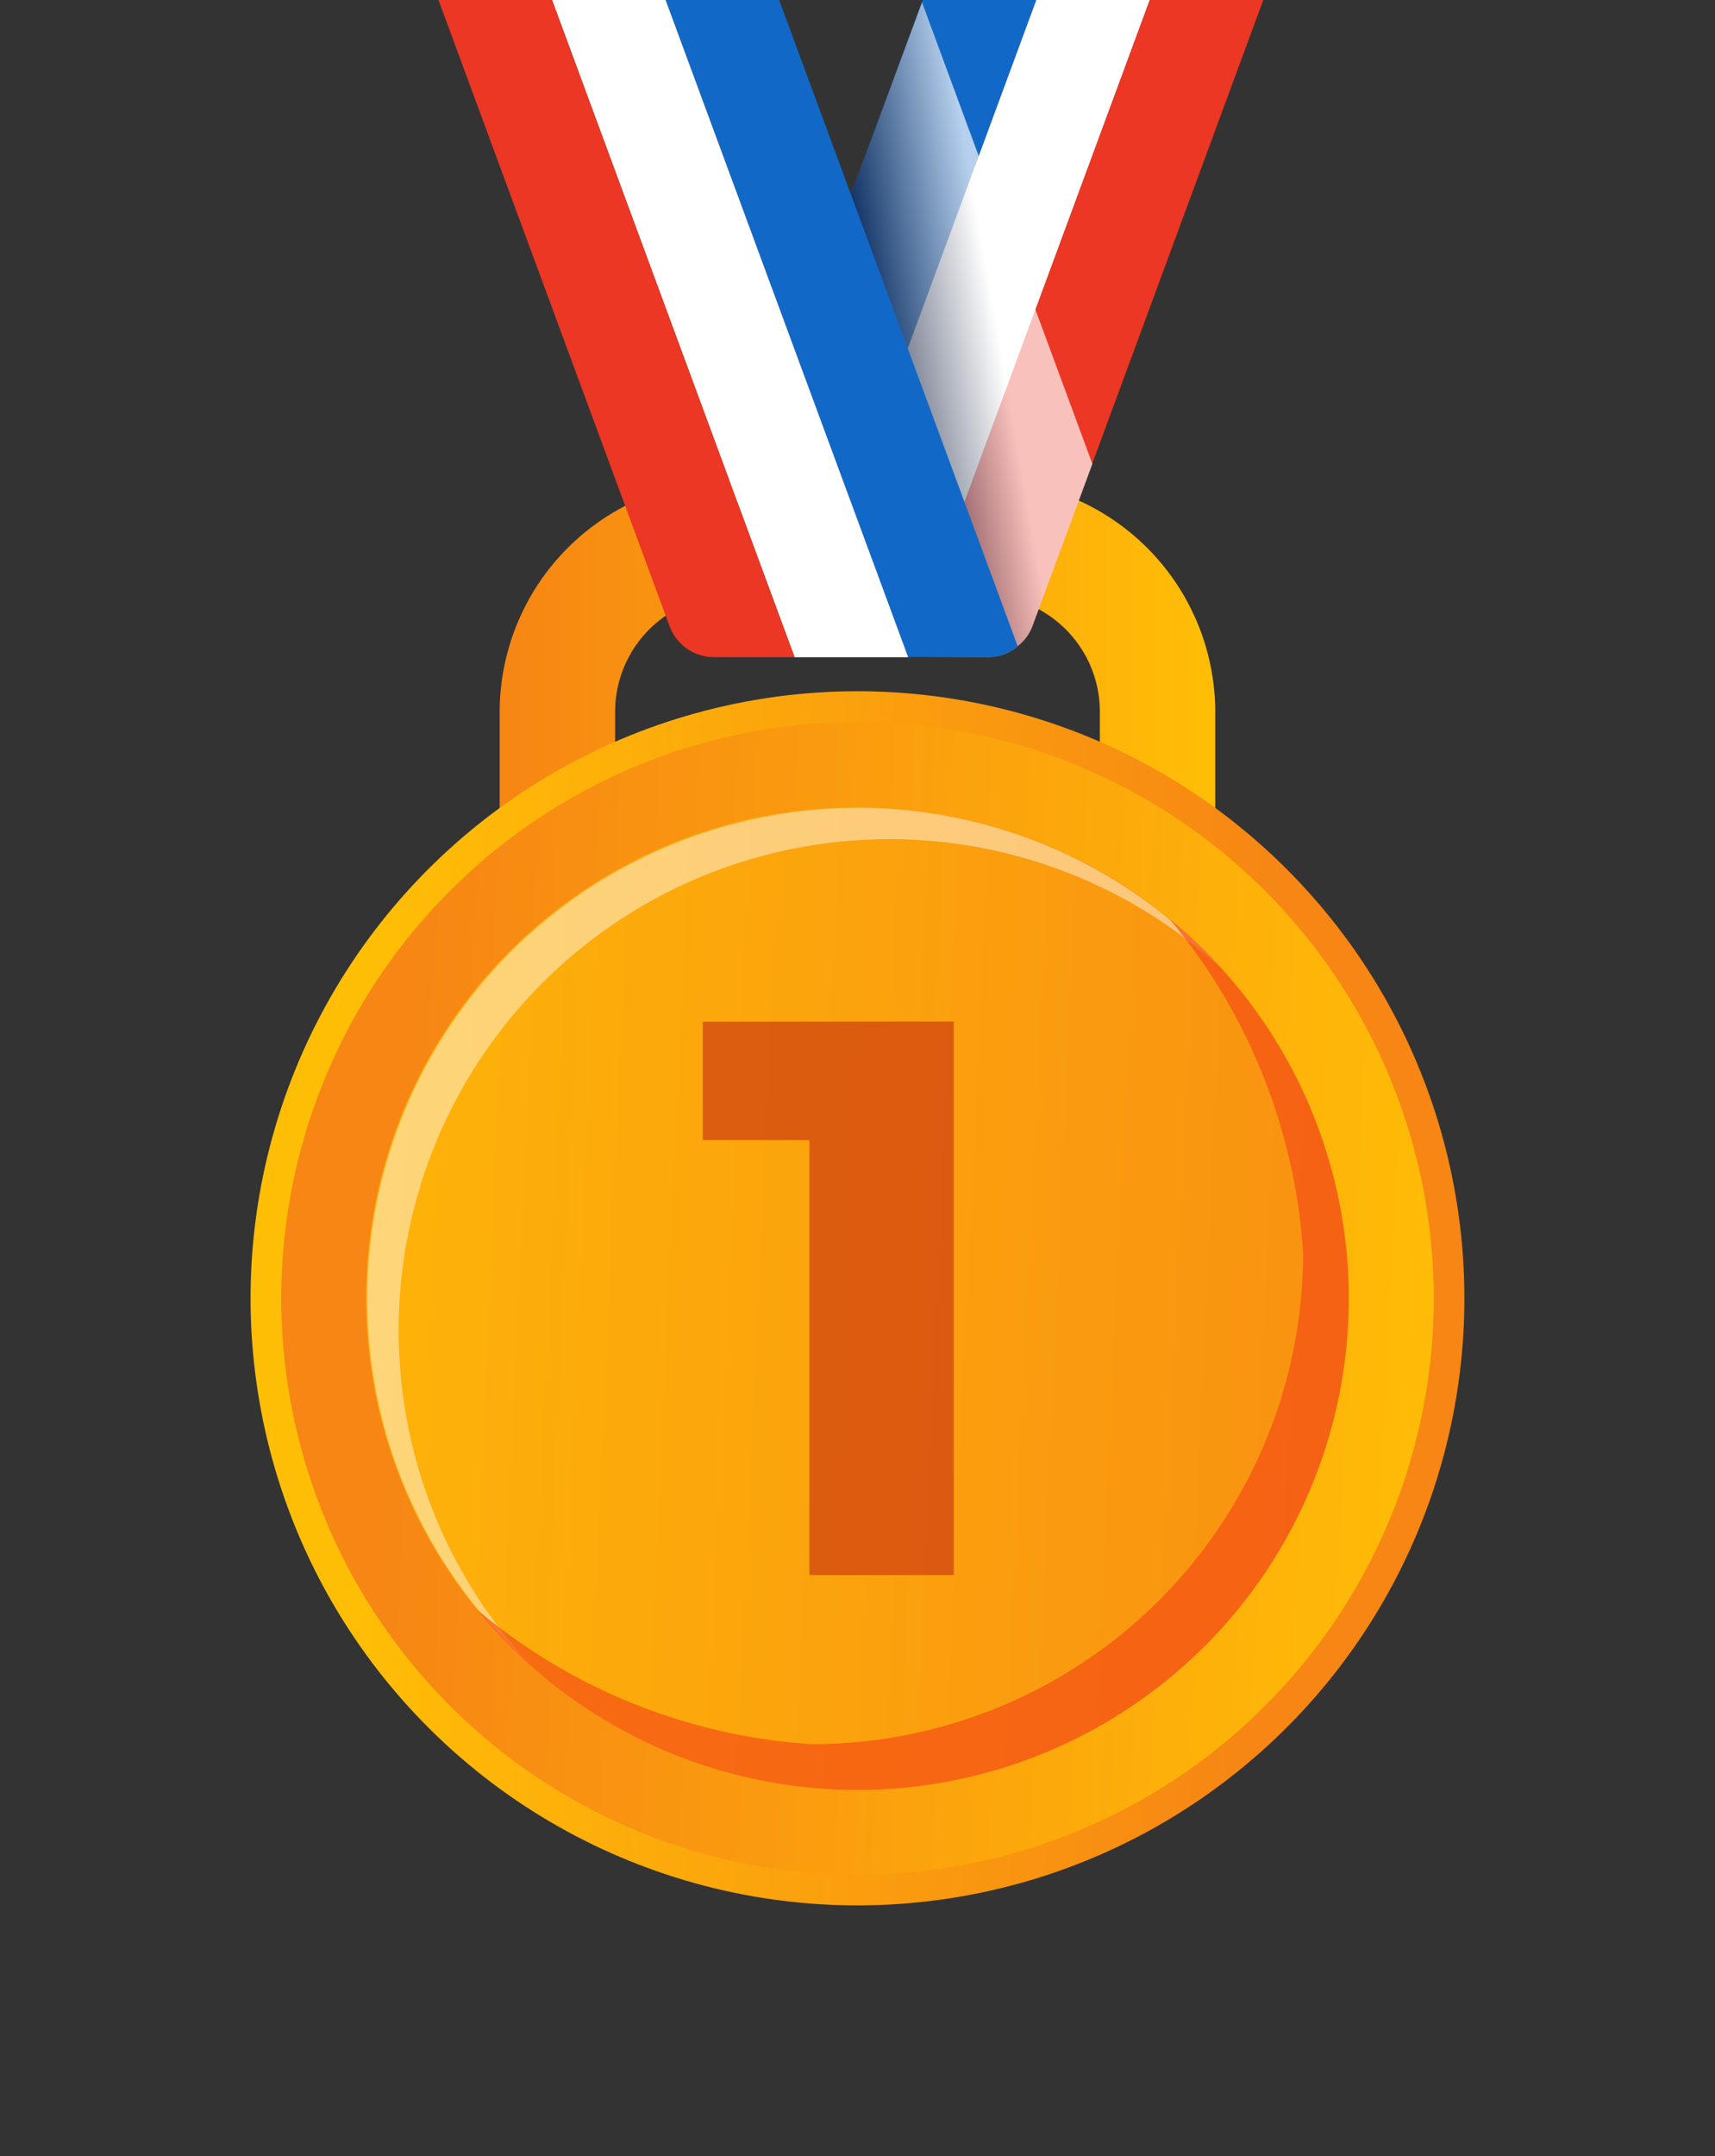 <svg xmlns="http://www.w3.org/2000/svg" xmlns:xlink="http://www.w3.org/1999/xlink" width="36.911" height="46.391" viewBox="0 0 36.911 46.391">
  <rect x="0" y="0" width="36.911" height="46.391" fill="#333333" stroke="none"/>
  <defs>
    <linearGradient id="linear-gradient" y1="0.5" x2="1" y2="0.5" gradientUnits="objectBoundingBox">
      <stop offset="0" stop-color="#f78614"/>
      <stop offset="1" stop-color="#ffbe06"/>
    </linearGradient>
    <linearGradient id="linear-gradient-2" x1="0.737" y1="0.737" x2="0.213" y2="0.213" xlink:href="#linear-gradient"/>
    <linearGradient id="linear-gradient-3" x1="0.212" y1="0.212" x2="0.88" y2="0.88" xlink:href="#linear-gradient"/>
    <linearGradient id="linear-gradient-4" x1="1.108" y1="1.108" x2="-0.101" y2="-0.101" xlink:href="#linear-gradient"/>
    <linearGradient id="linear-gradient-5" x1="0.751" y1="0.474" x2="0.46" y2="0.559" gradientUnits="objectBoundingBox">
      <stop offset="0" stop-color="#fff"/>
      <stop offset="1" stop-color="#121e3d"/>
    </linearGradient>
  </defs>
  <g id="Group_617" data-name="Group 617" transform="translate(-169.055 -141.668)">
    <path id="Path_219" data-name="Path 219" d="M182.294,159.748v-2.764a2.507,2.507,0,0,1,2.508-2.508h5.417a2.507,2.507,0,0,1,2.508,2.508v2.764h2.483v-2.764a5,5,0,0,0-4.991-4.991H184.8a5,5,0,0,0-4.991,4.991v2.764Z" fill="url(#linear-gradient)"/>
    <circle id="Ellipse_35" data-name="Ellipse 35" cx="13.062" cy="13.062" r="13.062" transform="translate(169.055 168.804) rotate(-42.52)" fill="url(#linear-gradient-2)"/>
    <circle id="Ellipse_36" data-name="Ellipse 36" cx="12.402" cy="12.402" r="12.402" transform="translate(169.988 168.846) rotate(-42.525)" fill="url(#linear-gradient-3)"/>
    <g id="Group_614" data-name="Group 614">
      <circle id="Ellipse_37" data-name="Ellipse 37" cx="10.575" cy="10.575" r="10.575" transform="translate(172.569 168.961) rotate(-42.538)" fill="url(#linear-gradient-4)"/>
      <path id="Path_220" data-name="Path 220" d="M177.636,170.3a10.561,10.561,0,0,1,17.685-7.811A10.563,10.563,0,1,0,180.4,177.414,10.522,10.522,0,0,1,177.636,170.3Z" fill="#fff" opacity="0.45" style="mix-blend-mode: overlay;isolation: isolate"/>
      <path id="Path_221" data-name="Path 221" d="M194.209,161.422a12.424,12.424,0,0,1,2.892,7.2,10.575,10.575,0,0,1-10.575,10.575,12.427,12.427,0,0,1-7.2-2.892,10.574,10.574,0,1,0,14.88-14.88Z" fill="#f44b16" opacity="0.67" style="mix-blend-mode: multiply;isolation: isolate"/>
    </g>
    <g id="Group_615" data-name="Group 615" opacity="0.67" style="mix-blend-mode: multiply;isolation: isolate">
      <path id="Path_222" data-name="Path 222" d="M189.583,163.648v11.91h-3.109V166.2H184.18v-2.549Z" fill="#cc3911"/>
    </g>
    <g id="Group_616" data-name="Group 616">
      <path id="Path_223" data-name="Path 223" d="M188.914,141.668,184.2,154.436a1.018,1.018,0,0,0,.956,1.372h.982l5.22-14.14Z" fill="#1268c6"/>
      <path id="Path_224" data-name="Path 224" d="M191.359,141.668l-5.22,14.14h2.444l5.22-14.14Z" fill="#fff"/>
      <path id="Path_225" data-name="Path 225" d="M193.8,141.668l-3.988,10.8-1.222,3.316-.006.019h1.734a.968.968,0,0,0,.639-.234,1,1,0,0,0,.317-.43l4.971-13.474Z" fill="#eb3723"/>
      <path id="Path_226" data-name="Path 226" d="M192.566,151.65l-1.291,3.493a1,1,0,0,1-.317.431.968.968,0,0,1-.639.234h-5.165a1.022,1.022,0,0,1-.955-1.373l4.7-12.716Z" opacity="0.69" fill="url(#linear-gradient-5)" style="mix-blend-mode: multiply;isolation: isolate"/>
      <path id="Path_227" data-name="Path 227" d="M185.824,141.668H183.38l5.211,14.119.006.019h1.722a.968.968,0,0,0,.639-.234l-1.145-3.1Z" fill="#1268c6"/>
      <path id="Path_228" data-name="Path 228" d="M180.936,141.668l5.22,14.14H188.6l-5.22-14.14Z" fill="#fff"/>
      <path id="Path_229" data-name="Path 229" d="M178.492,141.668l4.974,13.474a1.019,1.019,0,0,0,.956.666h1.734l-5.22-14.14Z" fill="#eb3723"/>
    </g>
  </g>
</svg>
